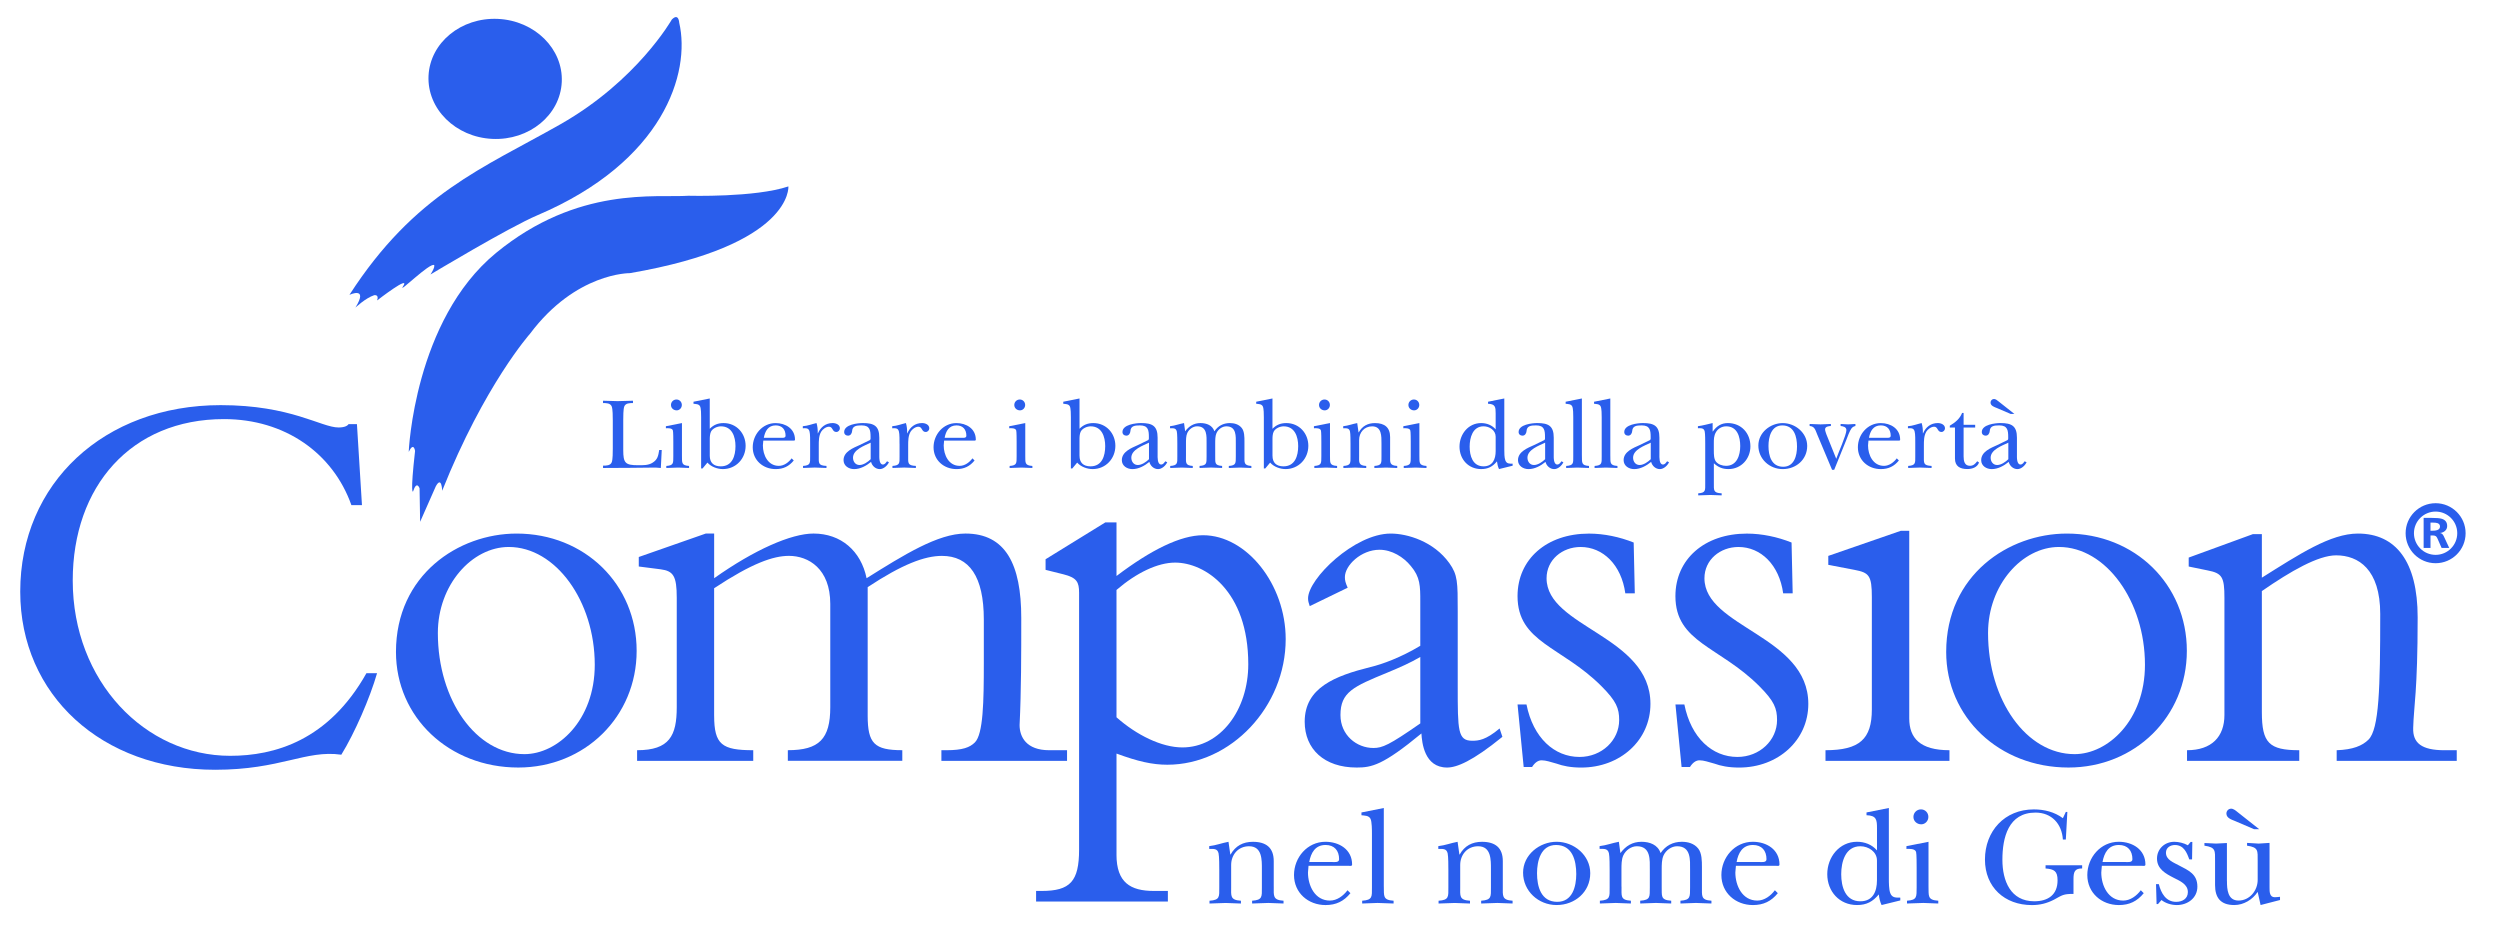 <?xml version="1.0" encoding="UTF-8"?>
<svg id="Calque_1" xmlns="http://www.w3.org/2000/svg" version="1.1" viewBox="0 0 138.9 52.4">
  <!-- Generator: Adobe Illustrator 29.3.0, SVG Export Plug-In . SVG Version: 2.1.0 Build 146)  -->
  <defs>
    <style>
      .st0 {
        fill-rule: evenodd;
      }

      .st0, .st1 {
        fill: #2a5eec;
      }
    </style>
  </defs>
  <g>
    <path class="st1" d="M27.354,7.717c2.044.096,3.771-1.319,3.858-3.16.086-1.841-1.501-3.411-3.545-3.507s-3.771,1.319-3.858,3.16c-.086,1.841,1.501,3.411,3.545,3.507Z"/>
    <path class="st1" d="M37.384,1.008"/>
    <path class="st1" d="M37.329,1.081s-1.919,3.396-6.198,5.827c-4.279,2.43-8.081,3.843-11.716,9.473,0,0,1.08-.499.332.709,0,0,.561-.53,1.039-.688,0,0,.291-.062.166.291,0,0,1.919-1.487,1.433-.769-.293.434,1.522-1.371,1.74-1.194,0,0,.062.109-.21.522,0,0,4.33-2.606,5.949-3.295,7.012-2.983,8.517-7.915,7.873-10.698,0,0-.026-.558-.408-.177Z"/>
    <path class="st1" d="M22.708,25.105s.301-7.312,4.851-11.051c4.549-3.739,8.891-3.054,10.698-3.178,0,0,3.698.104,5.546-.519,0,0,.27,3.261-8.808,4.819,0,0-2.991-.042-5.546,3.365,0,0-2.535,2.846-4.882,8.725,0,0-.021-.852-.353-.249l-.872,1.974-.031-1.859s-.156-.467-.364.177c0,0-.166.218.114-2.254,0,0-.073-.53-.353.052Z"/>
    <path class="st1" d="M19.523,28.063c-1.024-2.885-3.692-4.778-7.074-4.778-5.181,0-8.408,3.754-8.408,8.966,0,5.616,4.033,9.742,8.749,9.742,2.451,0,5.46-.838,7.57-4.592h.59c-.403,1.396-1.241,3.32-1.986,4.53-1.986-.28-3.351.837-7.012.837-6.298,0-10.828-4.157-10.828-9.897,0-6.019,4.654-10.362,11.138-10.362,3.909,0,5.584,1.241,6.546,1.241.341,0,.497-.093.558-.186h.465l.279,4.499h-.589Z"/>
    <path class="st1" d="M28.702,29.645c3.785,0,6.67,2.823,6.67,6.515,0,3.661-2.885,6.484-6.577,6.484-3.847,0-6.795-2.792-6.795-6.422,0-4.281,3.475-6.577,6.702-6.577ZM29.136,41.9c1.831,0,3.909-1.861,3.909-4.964,0-3.537-2.172-6.546-4.778-6.546-2.048,0-3.94,2.109-3.94,4.778,0,3.754,2.141,6.732,4.809,6.732Z"/>
    <path class="st1" d="M39.678,39.759c0,1.613.434,1.923,2.172,1.923v.59h-6.453v-.59c1.799,0,2.203-.806,2.203-2.389v-6.081c0-1.21-.186-1.489-.9-1.582l-1.21-.155v-.528l3.723-1.303h.465v2.482c2.234-1.582,4.281-2.482,5.522-2.482,1.52,0,2.637.962,2.947,2.482,2.079-1.303,3.971-2.482,5.491-2.482,2.234,0,3.103,1.706,3.103,4.685,0,1.985,0,4.065-.093,5.957,0,.651.372,1.396,1.644,1.396h.993v.59h-6.981v-.59h.279c.9,0,1.303-.155,1.582-.434.465-.466.496-2.265.496-4.406v-2.42c0-2.389-.807-3.537-2.327-3.537-.962,0-2.203.466-4.126,1.737v7.136c0,1.551.372,1.923,1.924,1.923v.59h-6.36v-.59c1.737,0,2.358-.62,2.358-2.389v-5.739c0-1.955-1.21-2.669-2.296-2.669-.869,0-2.048.404-4.157,1.799v7.074Z"/>
    <path class="st1" d="M62.032,47.485c0,1.551.776,2.016,2.079,2.016h.776v.59h-7.322v-.59h.31c1.582,0,2.079-.527,2.079-2.296v-14.272c0-.59-.124-.838-.869-1.024l-.993-.248v-.589l3.32-2.048h.621v2.978c1.924-1.458,3.568-2.265,4.809-2.265,2.42,0,4.591,2.73,4.591,5.771,0,3.754-3.04,6.98-6.577,6.98-.838,0-1.644-.186-2.823-.62v5.616ZM62.032,39.852c1.117.993,2.513,1.675,3.661,1.675,2.11,0,3.661-2.079,3.661-4.623,0-4.095-2.42-5.646-4.064-5.646-.962,0-2.141.558-3.258,1.52v7.074Z"/>
    <path class="st1" d="M72.769,33.678c-.062-.186-.093-.279-.093-.434,0-1.086,2.575-3.599,4.592-3.599.931,0,2.389.434,3.258,1.644.465.651.465,1.054.465,2.668v4.158c0,2.482,0,3.041.807,3.041.341,0,.745-.031,1.52-.683l.155.465c-1.675,1.365-2.544,1.706-3.072,1.706-1.272,0-1.396-1.396-1.427-1.893-2.141,1.768-2.761,1.893-3.599,1.893-1.799,0-2.886-1.024-2.886-2.544,0-1.892,1.675-2.544,3.661-3.041.652-.155,1.675-.527,2.761-1.179v-2.451c0-.869,0-1.365-.528-1.985-.403-.497-1.055-.9-1.737-.9-1.024,0-1.924.868-1.924,1.52,0,.186.031.31.155.589l-2.11,1.024ZM78.912,36.501c-.589.341-1.086.558-1.83.869-1.892.776-2.606,1.086-2.606,2.358,0,1.117.9,1.83,1.83,1.83.496,0,.869-.155,2.606-1.365v-3.692Z"/>
    <path class="st1" d="M84.811,39.139c.372,1.861,1.551,2.917,2.947,2.917,1.241,0,2.203-.931,2.203-2.048,0-.652-.155-1.055-.993-1.892-2.203-2.203-4.654-2.42-4.654-4.995,0-2.047,1.613-3.474,3.971-3.474.838,0,1.706.186,2.482.496l.062,2.823h-.527c-.217-1.582-1.241-2.575-2.482-2.575-1.024,0-1.893.713-1.893,1.737,0,2.73,5.771,3.196,5.771,6.981,0,2.017-1.675,3.537-3.847,3.537-.59,0-1.024-.093-1.365-.217-.341-.093-.59-.186-.838-.186-.186,0-.372.124-.527.372h-.466l-.341-3.475h.496Z"/>
    <path class="st1" d="M93.583,39.139c.372,1.861,1.551,2.917,2.948,2.917,1.241,0,2.202-.931,2.202-2.048,0-.652-.155-1.055-.993-1.892-2.202-2.203-4.654-2.42-4.654-4.995,0-2.047,1.613-3.474,3.971-3.474.838,0,1.707.186,2.482.496l.062,2.823h-.528c-.217-1.582-1.241-2.575-2.482-2.575-1.024,0-1.892.713-1.892,1.737,0,2.73,5.771,3.196,5.771,6.981,0,2.017-1.675,3.537-3.847,3.537-.59,0-1.024-.093-1.365-.217-.341-.093-.589-.186-.837-.186-.186,0-.372.124-.527.372h-.465l-.341-3.475h.496Z"/>
    <path class="st1" d="M106.078,39.914c0,1.086.59,1.768,2.234,1.768v.59h-6.887v-.59c1.893,0,2.575-.62,2.575-2.264v-6.236c0-1.21-.155-1.365-.962-1.52l-1.458-.279v-.497l4.033-1.396h.465v10.425Z"/>
    <path class="st1" d="M114.831,29.645c3.785,0,6.67,2.823,6.67,6.515,0,3.661-2.885,6.484-6.577,6.484-3.847,0-6.794-2.792-6.794-6.422,0-4.281,3.475-6.577,6.701-6.577ZM115.265,41.9c1.831,0,3.909-1.861,3.909-4.964,0-3.537-2.172-6.546-4.778-6.546-2.047,0-3.94,2.109-3.94,4.778,0,3.754,2.141,6.732,4.809,6.732Z"/>
    <path class="st1" d="M125.669,39.573c0,1.706.403,2.109,2.078,2.109v.59h-6.236v-.59c1.365,0,2.078-.744,2.078-1.954v-6.515c0-1.148-.124-1.365-.93-1.52l-1.055-.217v-.497l3.568-1.303h.497v2.42c2.078-1.303,3.816-2.451,5.336-2.451,2.109,0,3.32,1.551,3.32,4.654,0,4.127-.217,4.933-.248,6.143-.031.838.465,1.241,1.737,1.241h.683v.59h-6.671v-.59c.9-.031,1.427-.248,1.768-.589.59-.59.652-2.855.652-6.981,0-2.482-1.21-3.258-2.451-3.258-.993,0-2.513.869-4.126,1.986v6.732Z"/>
    <g>
      <path class="st1" d="M34.046,23.337c0-.18,0-.598-.057-.751-.073-.192-.305-.192-.485-.192v-.13c.271.006.536.017.807.023.288-.006.57-.017.858-.023v.13c-.18,0-.412,0-.485.192-.056.152-.056.57-.056.751v1.67c0,.723.113.841.83.841.265,0,.57.011.801-.141.282-.175.316-.389.367-.705h.141l-.051.999c-.096-.006-.198-.011-.293-.023-.971.017-1.947.017-2.918.023v-.13c.18,0,.412,0,.485-.192.057-.152.057-.57.057-.751v-1.592Z"/>
      <path class="st1" d="M37.889,23.506v1.812c.011.372-.051.542.395.57v.113c-.192-.006-.401-.017-.604-.023-.22.006-.44.017-.66.023v-.113c.418-.028.384-.164.389-.536v-.807c0-.107,0-.542-.023-.627-.039-.141-.276-.13-.389-.124v-.113l.892-.175ZM37.279,22.501c0-.169.135-.305.305-.305s.299.136.299.305c0,.164-.13.299-.288.299-.169,0-.316-.124-.316-.299Z"/>
      <path class="st1" d="M39.435,23.822c.214-.22.457-.316.767-.316.723,0,1.225.576,1.225,1.264,0,.711-.536,1.292-1.264,1.292-.299,0-.655-.124-.858-.361l-.271.327h-.079v-2.844c0-.141,0-.485-.057-.604-.068-.141-.237-.13-.367-.147v-.113l.903-.181v1.682ZM39.435,25.323c0,.378.209.587.61.587.643,0,.818-.581.818-1.123,0-.519-.186-1.1-.807-1.1-.198,0-.457.107-.553.293-.056.113-.068.276-.068.418v.925Z"/>
      <path class="st1" d="M44.102,25.583c-.265.327-.581.48-1.005.48-.7,0-1.275-.491-1.275-1.213,0-.705.536-1.343,1.27-1.343.553,0,1.078.31,1.078.92,0,.073-.085.051-.141.051h-1.62l-.023.271c0,.536.282,1.134.886,1.134.288,0,.542-.192.711-.417l.119.119ZM43.369,24.324c.09,0,.277.028.277-.113,0-.35-.192-.576-.548-.576-.423,0-.592.322-.66.689h.931Z"/>
      <path class="st1" d="M45.011,24.657c0-.152.006-.553-.034-.683-.051-.203-.192-.181-.373-.181v-.113c.265-.017.514-.119.762-.175.051.164.073.367.068.57h.011c.147-.344.429-.57.818-.57.175,0,.401.085.401.293,0,.107-.09.203-.197.203-.237,0-.186-.293-.406-.293-.169,0-.355.141-.44.282-.13.231-.13.508-.13.768v.559c0,.412-.045.547.429.57v.113c-.214-.006-.435-.017-.649-.023-.22.006-.435.017-.655.023v-.113c.423-.028.395-.164.395-.536v-.694Z"/>
      <path class="st1" d="M48.324,24.454c.057-.028.045-.102.045-.164,0-.384-.034-.655-.497-.655-.282,0-.514.023-.53.322-.011.124-.085.248-.226.248-.124,0-.214-.079-.214-.203,0-.418.75-.497,1.038-.497.627,0,.914.164.914.813v.931c0,.141-.022.559.198.559.113,0,.169-.101.231-.18l.107.057c-.091.186-.299.378-.508.378-.231,0-.429-.175-.485-.401-.265.215-.592.401-.942.401-.299,0-.587-.181-.587-.497,0-.474.536-.677.897-.841l.559-.271ZM48.375,24.595c-.339.164-.982.384-.982.835,0,.209.13.406.361.406.22,0,.463-.169.621-.322v-.92Z"/>
      <path class="st1" d="M49.977,24.657c0-.152.006-.553-.034-.683-.051-.203-.192-.181-.372-.181v-.113c.265-.017.514-.119.762-.175.051.164.073.367.068.57h.011c.147-.344.429-.57.818-.57.175,0,.401.085.401.293,0,.107-.09.203-.197.203-.237,0-.186-.293-.406-.293-.169,0-.355.141-.44.282-.13.231-.13.508-.13.768v.559c0,.412-.045.547.429.57v.113c-.214-.006-.434-.017-.649-.023-.22.006-.434.017-.654.023v-.113c.423-.028.395-.164.395-.536v-.694Z"/>
      <path class="st1" d="M54.148,25.583c-.265.327-.581.48-1.004.48-.7,0-1.276-.491-1.276-1.213,0-.705.536-1.343,1.27-1.343.553,0,1.078.31,1.078.92,0,.073-.085.051-.141.051h-1.62l-.023.271c0,.536.282,1.134.886,1.134.288,0,.542-.192.711-.417l.119.119ZM53.414,24.324c.09,0,.277.028.277-.113,0-.35-.192-.576-.547-.576-.423,0-.592.322-.66.689h.931Z"/>
      <path class="st1" d="M56.964,23.506v1.812c.011.372-.051.542.395.57v.113c-.192-.006-.401-.017-.604-.023-.22.006-.44.017-.66.023v-.113c.417-.028.384-.164.389-.536v-.807c0-.107,0-.542-.022-.627-.04-.141-.277-.13-.39-.124v-.113l.892-.175ZM56.354,22.501c0-.169.135-.305.305-.305s.299.136.299.305c0,.164-.129.299-.288.299-.169,0-.316-.124-.316-.299Z"/>
      <path class="st1" d="M59.978,23.822c.214-.22.457-.316.767-.316.722,0,1.225.576,1.225,1.264,0,.711-.536,1.292-1.264,1.292-.299,0-.654-.124-.858-.361l-.271.327h-.079v-2.844c0-.141,0-.485-.056-.604-.068-.141-.237-.13-.367-.147v-.113l.903-.181v1.682ZM59.978,25.323c0,.378.209.587.609.587.643,0,.818-.581.818-1.123,0-.519-.186-1.1-.807-1.1-.198,0-.457.107-.553.293-.057.113-.068.276-.068.418v.925Z"/>
      <path class="st1" d="M63.787,24.454c.056-.028.045-.102.045-.164,0-.384-.034-.655-.497-.655-.282,0-.514.023-.53.322-.011.124-.085.248-.226.248-.124,0-.215-.079-.215-.203,0-.418.751-.497,1.039-.497.626,0,.914.164.914.813v.931c0,.141-.023.559.197.559.113,0,.169-.101.231-.18l.107.057c-.09.186-.299.378-.508.378-.231,0-.429-.175-.485-.401-.265.215-.593.401-.942.401-.299,0-.587-.181-.587-.497,0-.474.536-.677.897-.841l.559-.271ZM63.838,24.595c-.339.164-.982.384-.982.835,0,.209.13.406.361.406.22,0,.463-.169.621-.322v-.92Z"/>
      <path class="st1" d="M65.892,25.318c.006.372-.062.542.378.57v.113c-.203-.006-.406-.017-.61-.023-.214.006-.429.017-.643.023v-.113c.423-.028.395-.164.395-.536v-.694c0-.158,0-.553-.028-.683-.045-.203-.197-.181-.378-.181v-.113c.294-.034.502-.124.779-.175l.062.457c.214-.288.485-.457.852-.457.333,0,.66.118.773.457.198-.299.497-.457.858-.457.248,0,.497.068.66.271.152.186.152.514.152.745v.796c.006.372-.057.542.384.57v.113c-.209-.006-.418-.017-.626-.023-.209.006-.418.017-.627.023v-.113c.417-.028.384-.164.389-.536v-.711c0-.395.045-.954-.525-.954-.231,0-.452.164-.547.372-.073.164-.073.373-.073.581v.677c.011.372-.062.542.384.57v.113c-.203-.006-.412-.017-.615-.023-.215.006-.423.017-.638.023v-.113c.423-.028.384-.164.39-.536v-.711c0-.395.045-.954-.525-.954-.231,0-.452.164-.547.372-.073.164-.073.373-.073.581v.677Z"/>
      <path class="st1" d="M70.7,23.822c.214-.22.457-.316.767-.316.722,0,1.224.576,1.224,1.264,0,.711-.536,1.292-1.264,1.292-.299,0-.654-.124-.858-.361l-.271.327h-.079v-2.844c0-.141,0-.485-.057-.604-.068-.141-.237-.13-.367-.147v-.113l.903-.181v1.682ZM70.7,25.323c0,.378.209.587.609.587.643,0,.818-.581.818-1.123,0-.519-.186-1.1-.807-1.1-.198,0-.457.107-.553.293-.057.113-.068.276-.068.418v.925Z"/>
      <path class="st1" d="M73.894,23.506v1.812c.012.372-.05.542.395.57v.113c-.192-.006-.401-.017-.604-.023-.22.006-.44.017-.66.023v-.113c.417-.028.384-.164.389-.536v-.807c0-.107,0-.542-.023-.627-.039-.141-.276-.13-.389-.124v-.113l.891-.175ZM73.285,22.501c0-.169.135-.305.305-.305s.299.136.299.305c0,.164-.13.299-.288.299-.169,0-.316-.124-.316-.299Z"/>
      <path class="st1" d="M77.235,25.318c0,.372-.045.542.395.57v.113c-.203-.006-.412-.017-.615-.023-.22.006-.435.017-.655.023v-.113c.424-.028.395-.164.395-.536v-.722c0-.389.017-.942-.519-.942-.44,0-.723.344-.723.756v.875c0,.372-.05.542.395.57v.113c-.203-.006-.412-.017-.615-.023-.22.006-.435.017-.654.023v-.113c.423-.028.395-.164.395-.536v-.694c0-.158,0-.553-.028-.683-.045-.203-.198-.181-.378-.181v-.113c.293-.034.502-.124.779-.175l.073.514h.012c.197-.35.502-.514.902-.514.537,0,.841.243.841.779v1.033Z"/>
      <path class="st1" d="M78.861,23.506v1.812c.012.372-.05.542.395.57v.113c-.192-.006-.401-.017-.604-.023-.22.006-.44.017-.66.023v-.113c.417-.028.384-.164.389-.536v-.807c0-.107,0-.542-.023-.627-.039-.141-.276-.13-.389-.124v-.113l.891-.175ZM78.251,22.501c0-.169.135-.305.305-.305s.299.136.299.305c0,.164-.13.299-.288.299-.169,0-.316-.124-.316-.299Z"/>
      <path class="st1" d="M83.285,26.062c-.062-.13-.096-.277-.113-.429-.242.293-.497.429-.88.429-.711,0-1.202-.547-1.202-1.247,0-.688.486-1.309,1.202-1.309.31,0,.603.113.807.35v-.892c0-.339-.017-.519-.423-.531v-.113l.903-.181v2.85c0,.158,0,.44.057.587.073.198.225.186.406.186v.113l-.756.186ZM83.099,24.262c0-.355-.344-.576-.671-.576-.61,0-.774.638-.774,1.129,0,.508.164,1.095.774,1.095.508,0,.671-.401.671-.846v-.801Z"/>
      <path class="st1" d="M85.796,24.454c.057-.028.045-.102.045-.164,0-.384-.034-.655-.497-.655-.282,0-.514.023-.53.322-.012.124-.085.248-.226.248-.124,0-.214-.079-.214-.203,0-.418.75-.497,1.038-.497.626,0,.914.164.914.813v.931c0,.141-.023.559.198.559.113,0,.169-.101.231-.18l.107.057c-.09.186-.299.378-.508.378-.231,0-.429-.175-.485-.401-.265.215-.593.401-.943.401-.299,0-.586-.181-.586-.497,0-.474.536-.677.897-.841l.559-.271ZM85.847,24.595c-.339.164-.982.384-.982.835,0,.209.13.406.362.406.22,0,.462-.169.621-.322v-.92Z"/>
      <path class="st1" d="M87.89,25.318c.012.372-.05.542.395.57v.113c-.22-.006-.435-.017-.649-.023-.209.006-.412.017-.621.023v-.113c.424-.028.395-.164.395-.536v-2.167c0-.141,0-.485-.057-.604-.068-.141-.237-.13-.366-.147v-.113l.902-.181v3.177Z"/>
      <path class="st1" d="M89.47,25.318c.011.372-.051.542.395.57v.113c-.22-.006-.434-.017-.649-.023-.209.006-.412.017-.621.023v-.113c.424-.028.395-.164.395-.536v-2.167c0-.141,0-.485-.057-.604-.068-.141-.237-.13-.367-.147v-.113l.903-.181v3.177Z"/>
      <path class="st1" d="M91.666,24.454c.057-.028.045-.102.045-.164,0-.384-.034-.655-.497-.655-.282,0-.513.023-.53.322-.011.124-.085.248-.225.248-.125,0-.215-.079-.215-.203,0-.418.751-.497,1.039-.497.626,0,.914.164.914.813v.931c0,.141-.023.559.197.559.113,0,.169-.101.231-.18l.107.057c-.09.186-.299.378-.508.378-.231,0-.429-.175-.486-.401-.265.215-.592.401-.942.401-.299,0-.587-.181-.587-.497,0-.474.536-.677.898-.841l.559-.271ZM91.716,24.595c-.338.164-.982.384-.982.835,0,.209.13.406.361.406.22,0,.463-.169.621-.322v-.92Z"/>
      <path class="st1" d="M95.153,23.974h.012c.209-.299.468-.468.835-.468.745,0,1.253.559,1.253,1.292,0,.689-.508,1.264-1.219,1.264-.333,0-.57-.102-.812-.322v1.095c0,.406-.04.553.434.575v.113c-.209-.006-.417-.017-.626-.022-.226.006-.451.017-.677.022v-.113c.423-.028.389-.169.389-.541v-2.212c0-.158,0-.553-.028-.683-.045-.203-.197-.181-.378-.181v-.113c.282-.039.559-.113.818-.175v.468ZM95.221,25.041c0,.192,0,.468.124.615.13.152.35.226.553.226.609,0,.789-.592.789-1.1,0-.514-.163-1.095-.778-1.095-.237,0-.451.118-.57.322-.119.203-.119.401-.119.632v.401Z"/>
      <path class="st1" d="M100.408,24.776c0,.762-.621,1.287-1.36,1.287-.734,0-1.354-.564-1.354-1.309,0-.722.666-1.247,1.354-1.247.699,0,1.36.542,1.36,1.27ZM98.257,24.776c0,.536.158,1.157.818,1.157.614,0,.767-.621.767-1.123,0-.542-.153-1.174-.818-1.174-.615,0-.767.649-.767,1.14Z"/>
      <path class="st1" d="M100.944,24.087c-.09-.22-.135-.401-.401-.418v-.113c.203.006.401.017.604.023.192-.006.384-.011.576-.023v.113c-.119.006-.322.028-.322.186,0,.079.05.209.073.276l.548,1.36c.101-.305.564-1.326.564-1.591,0-.186-.186-.214-.322-.231v-.113c.141.006.276.017.417.023.136-.006.271-.017.406-.023v.113c-.096.023-.158.056-.22.136-.091.119-.238.497-.293.655l-.666,1.642h-.118l-.847-2.015Z"/>
      <path class="st1" d="M105.503,25.583c-.265.327-.581.48-1.004.48-.7,0-1.275-.491-1.275-1.213,0-.705.536-1.343,1.27-1.343.553,0,1.078.31,1.078.92,0,.073-.085.051-.141.051h-1.62l-.023.271c0,.536.282,1.134.886,1.134.288,0,.541-.192.711-.417l.118.119ZM104.77,24.324c.09,0,.277.028.277-.113,0-.35-.192-.576-.548-.576-.423,0-.592.322-.66.689h.931Z"/>
      <path class="st1" d="M106.412,24.657c0-.152.006-.553-.034-.683-.051-.203-.192-.181-.373-.181v-.113c.265-.017.514-.119.762-.175.051.164.074.367.068.57h.011c.147-.344.429-.57.818-.57.175,0,.4.085.4.293,0,.107-.09.203-.197.203-.237,0-.187-.293-.406-.293-.169,0-.355.141-.44.282-.13.231-.13.508-.13.768v.559c0,.412-.045.547.429.57v.113c-.214-.006-.435-.017-.649-.023-.22.006-.435.017-.654.023v-.113c.423-.028.395-.164.395-.536v-.694Z"/>
      <path class="st1" d="M108.331,23.754v-.102c.282-.164.565-.389.683-.711h.084v.66h.643v.152h-.643v1.608c0,.254.051.519.35.519.198,0,.3-.113.406-.254l.102.073c-.102.271-.384.361-.655.361-.406,0-.683-.158-.683-.581v-1.727h-.288Z"/>
      <path class="st1" d="M111.531,24.454c.057-.028.045-.102.045-.164,0-.384-.034-.655-.497-.655-.282,0-.514.023-.53.322-.012.124-.085.248-.226.248-.124,0-.214-.079-.214-.203,0-.418.75-.497,1.038-.497.626,0,.914.164.914.813v.931c0,.141-.023.559.198.559.113,0,.169-.101.231-.18l.107.057c-.09.186-.299.378-.508.378-.231,0-.429-.175-.485-.401-.265.215-.592.401-.942.401-.3,0-.587-.181-.587-.497,0-.474.536-.677.897-.841l.559-.271ZM111.711,22.998l-.762-.327c-.135-.056-.355-.118-.355-.305,0-.107.085-.198.192-.198.09,0,.18.073.248.13l.886.7h-.209ZM111.582,24.595c-.339.164-.982.384-.982.835,0,.209.13.406.362.406.22,0,.463-.169.621-.322v-.92Z"/>
    </g>
    <g>
      <path class="st1" d="M70.77,49.26c0,.512-.062.745.543.784v.155c-.279-.008-.566-.023-.846-.031-.303.008-.598.023-.9.031v-.155c.582-.039.543-.225.543-.737v-.993c0-.536.023-1.296-.714-1.296-.605,0-.993.473-.993,1.04v1.203c0,.512-.07.745.543.784v.155c-.279-.008-.566-.023-.846-.031-.303.008-.597.023-.9.031v-.155c.582-.039.543-.225.543-.737v-.955c0-.217,0-.76-.039-.939-.062-.279-.272-.248-.52-.248v-.155c.404-.047.691-.171,1.071-.24l.101.706h.015c.272-.481.691-.706,1.242-.706.738,0,1.156.333,1.156,1.071v1.42Z"/>
      <path class="st1" d="M75.03,49.625c-.365.45-.799.66-1.381.66-.962,0-1.754-.675-1.754-1.669,0-.97.737-1.847,1.746-1.847.76,0,1.482.427,1.482,1.265,0,.101-.116.07-.194.07h-2.227l-.031.372c0,.737.388,1.56,1.218,1.56.396,0,.745-.264.978-.574l.163.163ZM74.021,47.894c.124,0,.38.039.38-.155,0-.481-.264-.792-.752-.792-.582,0-.815.442-.908.947h1.28Z"/>
      <path class="st1" d="M76.885,49.26c.015.512-.07.745.543.784v.155c-.302-.008-.597-.023-.892-.031-.287.008-.566.023-.854.031v-.155c.582-.039.543-.225.543-.737v-2.98c0-.194,0-.668-.078-.83-.093-.194-.326-.178-.505-.202v-.155l1.242-.248v4.369Z"/>
      <path class="st1" d="M83.496,49.26c0,.512-.062.745.543.784v.155c-.279-.008-.566-.023-.846-.031-.303.008-.598.023-.9.031v-.155c.582-.039.543-.225.543-.737v-.993c0-.536.023-1.296-.714-1.296-.606,0-.993.473-.993,1.04v1.203c0,.512-.07.745.544.784v.155c-.28-.008-.567-.023-.846-.031-.303.008-.598.023-.9.031v-.155c.582-.039.544-.225.544-.737v-.955c0-.217,0-.76-.039-.939-.062-.279-.272-.248-.52-.248v-.155c.403-.047.69-.171,1.071-.24l.101.706h.015c.271-.481.691-.706,1.241-.706.738,0,1.156.333,1.156,1.071v1.42Z"/>
      <path class="st1" d="M88.354,48.515c0,1.047-.854,1.769-1.87,1.769-1.009,0-1.862-.776-1.862-1.8,0-.993.916-1.715,1.862-1.715.962,0,1.87.745,1.87,1.746ZM85.397,48.515c0,.737.217,1.591,1.125,1.591.846,0,1.055-.854,1.055-1.544,0-.745-.209-1.614-1.125-1.614-.846,0-1.055.892-1.055,1.568Z"/>
      <path class="st1" d="M90.092,49.26c.008.512-.085.745.52.784v.155c-.279-.008-.559-.023-.838-.031-.295.008-.59.023-.885.031v-.155c.582-.039.543-.225.543-.737v-.955c0-.217,0-.76-.039-.939-.062-.279-.271-.248-.52-.248v-.155c.404-.047.691-.171,1.071-.24l.085.628c.295-.395.667-.628,1.171-.628.458,0,.908.163,1.063.628.271-.411.683-.628,1.179-.628.341,0,.683.093.908.372.209.256.209.706.209,1.024v1.094c.008.512-.077.745.528.784v.155c-.287-.008-.574-.023-.861-.031-.287.008-.574.023-.861.031v-.155c.574-.039.528-.225.535-.737v-.978c0-.543.062-1.311-.722-1.311-.318,0-.621.225-.753.512-.101.225-.101.512-.101.799v.931c.015.512-.085.745.528.784v.155c-.279-.008-.567-.023-.846-.031-.295.008-.582.023-.877.031v-.155c.582-.039.528-.225.535-.737v-.978c0-.543.062-1.311-.722-1.311-.318,0-.621.225-.753.512-.101.225-.101.512-.101.799v.931Z"/>
      <path class="st1" d="M98.775,49.625c-.364.45-.799.66-1.381.66-.962,0-1.754-.675-1.754-1.669,0-.97.737-1.847,1.746-1.847.761,0,1.482.427,1.482,1.265,0,.101-.116.07-.194.07h-2.227l-.031.372c0,.737.388,1.56,1.218,1.56.396,0,.745-.264.978-.574l.163.163ZM97.766,47.894c.124,0,.38.039.38-.155,0-.481-.264-.792-.753-.792-.582,0-.815.442-.908.947h1.28Z"/>
      <path class="st1" d="M104.541,50.284c-.085-.178-.132-.38-.155-.59-.334.403-.683.59-1.21.59-.978,0-1.653-.753-1.653-1.715,0-.947.668-1.8,1.653-1.8.427,0,.83.155,1.11.481v-1.226c0-.466-.023-.714-.582-.73v-.155l1.241-.248v3.919c0,.217,0,.605.077.807.101.272.31.256.559.256v.155l-1.04.256ZM104.284,47.809c0-.489-.473-.791-.923-.791-.838,0-1.063.877-1.063,1.552,0,.699.225,1.506,1.063,1.506.699,0,.923-.551.923-1.164v-1.102Z"/>
      <path class="st1" d="M107.148,46.769v2.491c.016.512-.07.745.543.784v.155c-.264-.008-.551-.023-.83-.031-.302.008-.605.023-.908.031v-.155c.574-.039.528-.225.536-.737v-1.109c0-.147,0-.745-.031-.861-.054-.194-.38-.178-.536-.171v-.155l1.226-.24ZM106.31,45.388c0-.233.186-.419.419-.419s.411.186.411.419c0,.225-.178.411-.396.411-.233,0-.434-.171-.434-.411Z"/>
      <path class="st1" d="M114.776,46.645h-.163c-.054-.869-.621-1.498-1.521-1.498-1.513,0-1.839,1.397-1.839,2.623,0,1.164.45,2.305,1.769,2.305.776,0,1.296-.365,1.296-1.164,0-.52-.194-.621-.667-.659v-.179h2.033v.179c-.419-.008-.481.202-.481.59v.823c-.567,0-.613.062-1.094.326-.396.202-.776.295-1.218.295-1.513,0-2.607-.993-2.607-2.53,0-1.583,1.094-2.786,2.716-2.786.574,0,1.148.14,1.614.489l.163-.349h.085l-.085,1.536Z"/>
      <path class="st1" d="M119.106,49.625c-.365.45-.799.66-1.381.66-.962,0-1.754-.675-1.754-1.669,0-.97.737-1.847,1.746-1.847.761,0,1.482.427,1.482,1.265,0,.101-.116.07-.194.07h-2.227l-.031.372c0,.737.388,1.56,1.218,1.56.396,0,.745-.264.978-.574l.163.163ZM118.097,47.894c.124,0,.38.039.38-.155,0-.481-.264-.792-.753-.792-.582,0-.815.442-.908.947h1.28Z"/>
      <path class="st1" d="M119.897,50.23h-.077l-.031-1.109h.155c.124.496.388.986.962.986.342,0,.652-.171.652-.543,0-.442-.45-.621-.784-.792-.45-.233-.931-.489-.931-1.071,0-.535.427-.931.962-.931.24,0,.535.07.753.194l.155-.186h.093l-.015.97h-.155c-.139-.388-.31-.799-.799-.799-.256,0-.497.147-.497.427,0,.403.427.543.722.706.535.279,1.024.481,1.024,1.179,0,.636-.543,1.024-1.141,1.024-.295,0-.621-.093-.854-.279l-.194.225Z"/>
      <path class="st1" d="M123.73,48.957c0,.458.039,1.078.644,1.078.613,0,1.063-.551,1.063-1.148v-1.04c0-.59.047-.768-.59-.861v-.155c.217.015.427.023.644.039.202-.015.411-.023.605-.039v2.499c0,.209,0,.52.287.52.093,0,.194-.015.295-.023v.178l-1.079.279-.163-.73c-.279.427-.776.73-1.296.73-.784,0-1.071-.427-1.071-1.11v-1.327c0-.59.047-.768-.59-.861v-.148c.217.008.427.023.644.031.202-.008.411-.023.605-.031v2.119ZM125.236,46.07l-1.048-.45c-.186-.078-.489-.163-.489-.419,0-.147.116-.271.264-.271.124,0,.248.101.341.178l1.218.962h-.287Z"/>
    </g>
  </g>
  <g>
    <path class="st0" d="M135.038,29.036v.45h.126c.268,0,.402-.078.402-.233,0-.089-.044-.15-.13-.184-.058-.022-.149-.033-.272-.033h-.126ZM134.657,30.444v-1.671h.412c.292,0,.493.017.601.052.197.063.295.196.295.4,0,.101-.035.187-.106.258s-.166.115-.286.129v.005c.083.006.151.064.202.172l.304.654h-.424l-.229-.522c-.029-.066-.06-.11-.092-.132-.038-.027-.096-.04-.172-.04h-.123v.694h-.381Z"/>
    <path class="st0" d="M134.119,29.625c0-.664.539-1.202,1.203-1.202s1.203.538,1.203,1.202-.538,1.203-1.203,1.203-1.203-.539-1.203-1.203h0ZM133.656,29.625c0-.92.746-1.667,1.666-1.667s1.667.746,1.667,1.667-.746,1.667-1.667,1.667-1.666-.746-1.666-1.667h0Z"/>
  </g>
</svg>